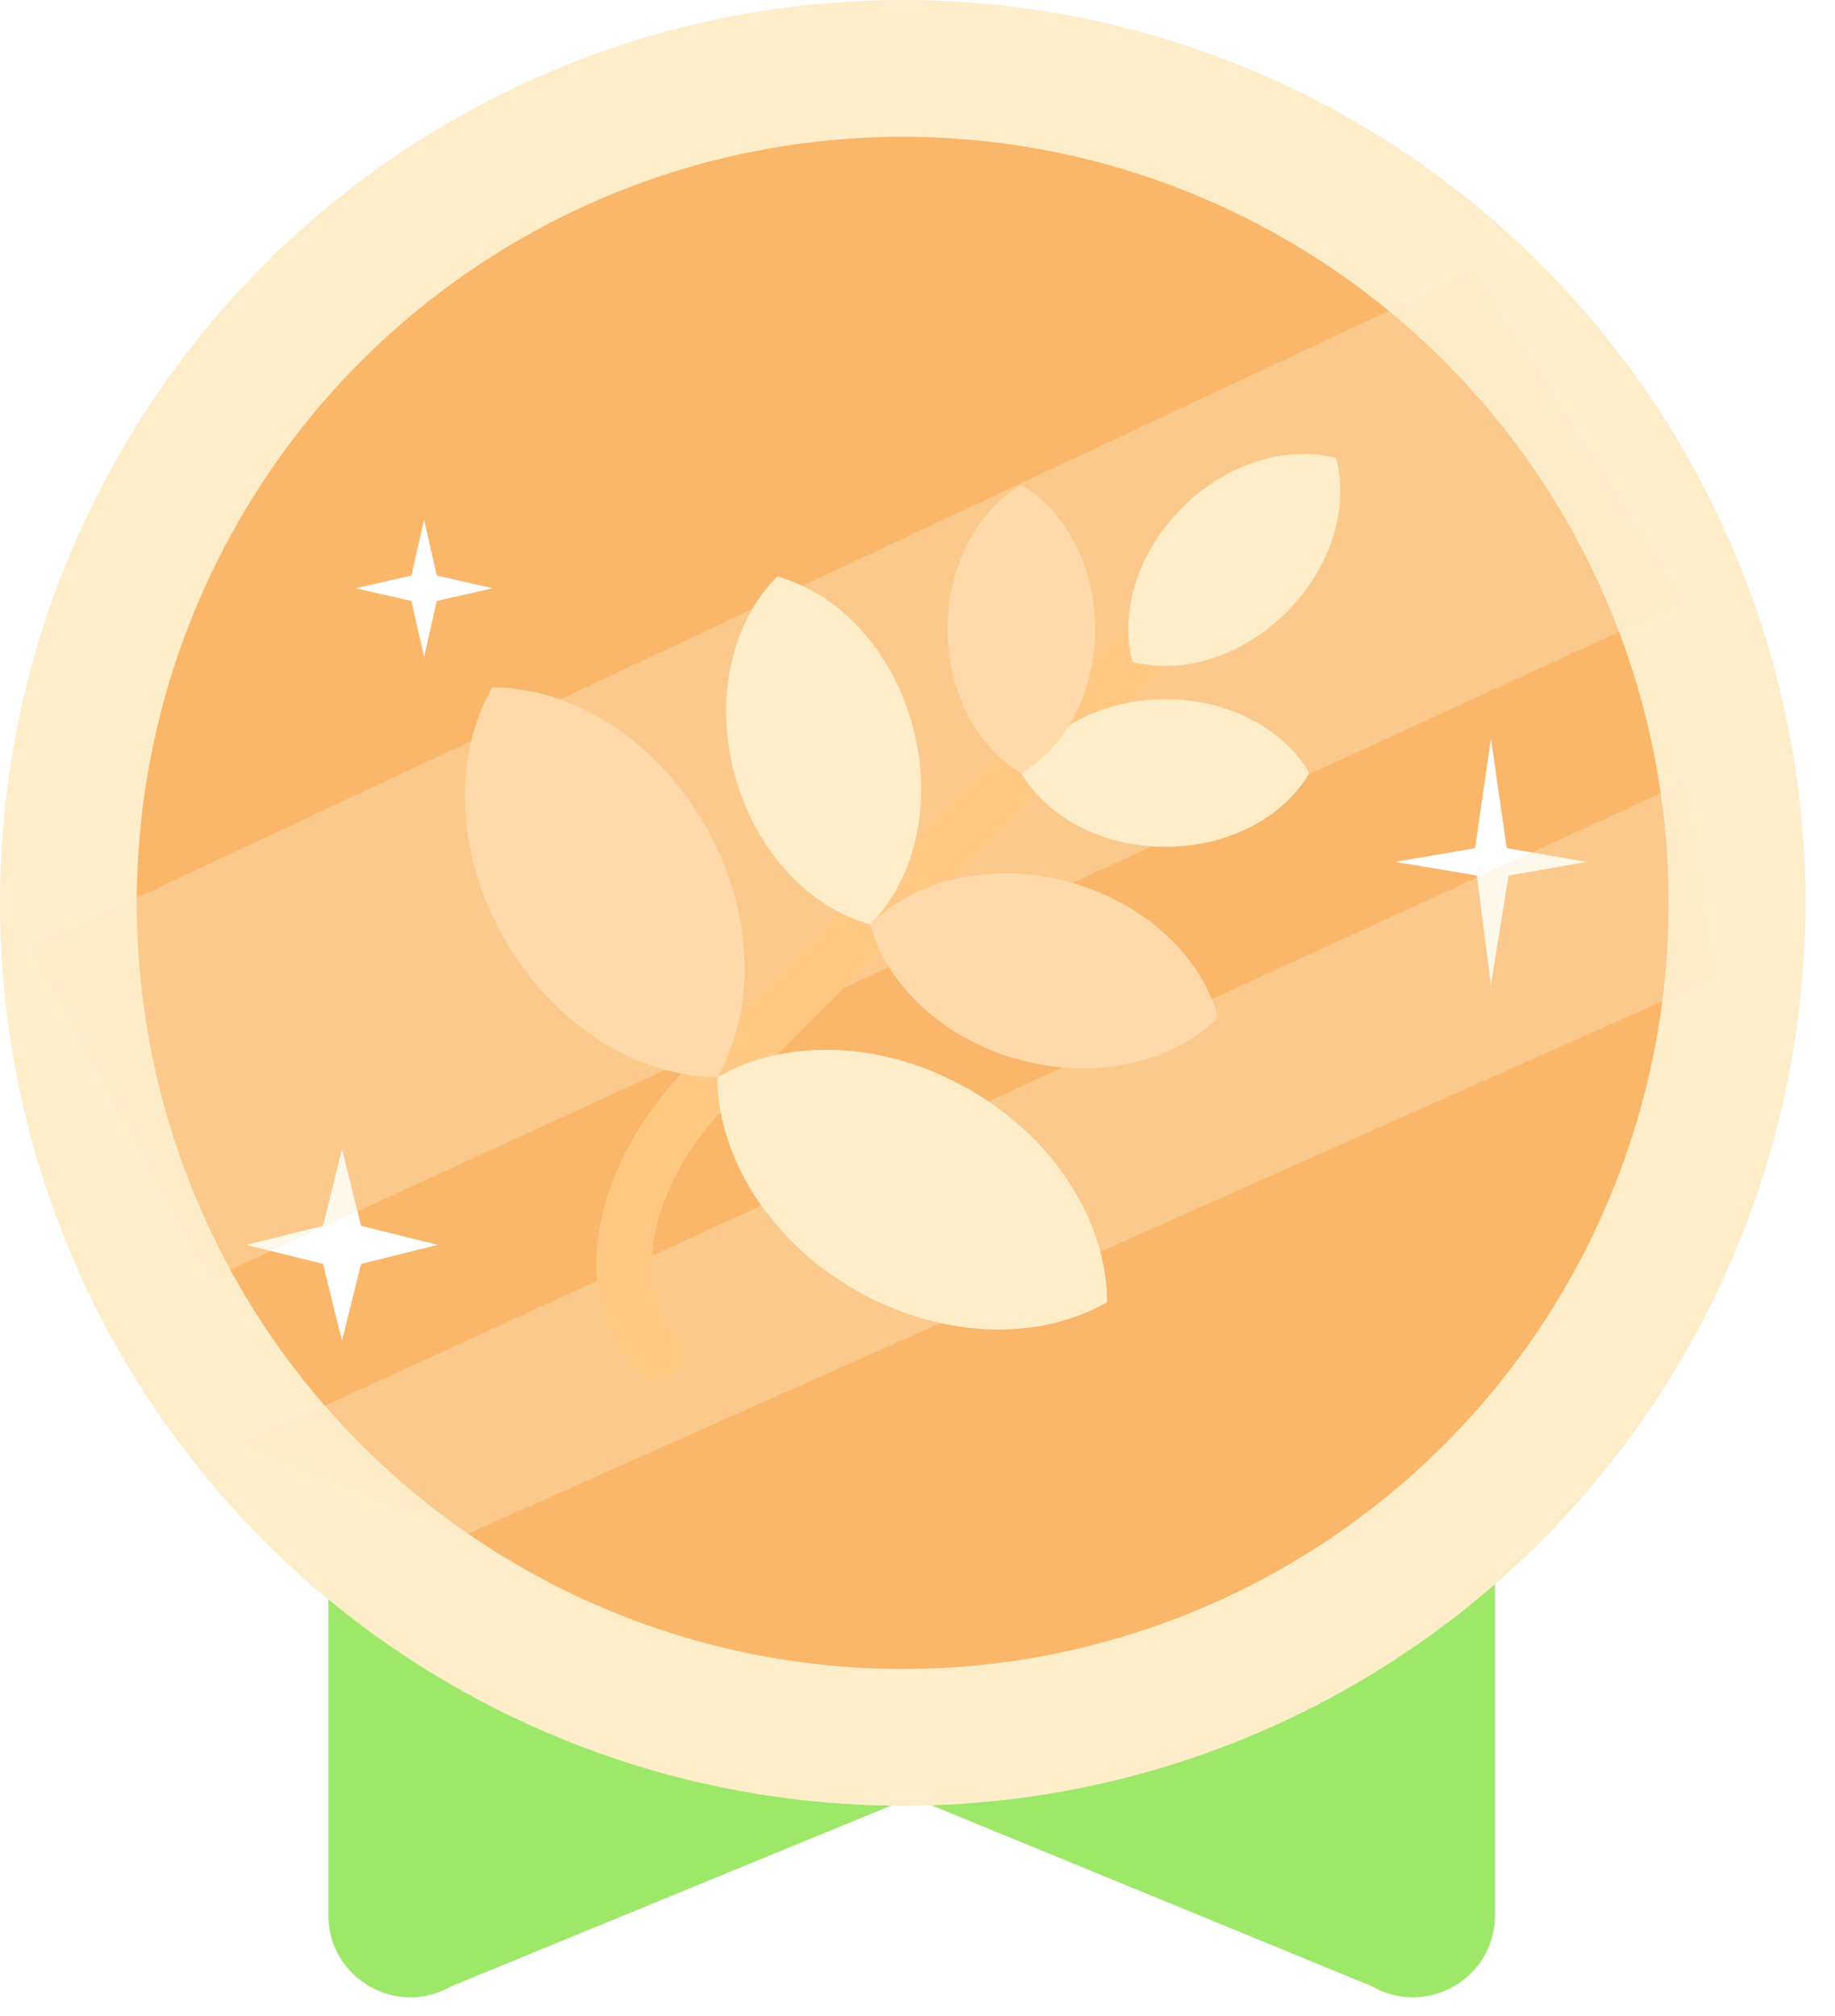 <svg width="61" height="67" viewBox="0 0 61 67" fill="none" xmlns="http://www.w3.org/2000/svg">
<path d="M49.698 63.651C49.698 65.751 47.425 67.064 45.606 66.014L30.306 59.729L15.006 66.014C13.187 67.064 10.914 65.751 10.914 63.651L10.914 51.83L30.306 59.443L49.698 51.83V63.651Z" fill="#9DE869"/>
<circle cx="30.007" cy="30.007" r="30.007" fill="#FDEDC9"/>
<circle cx="30.008" cy="30.008" r="25.461" fill="#FAB669"/>
<path d="M14.098 17.277L14.52 19.128L16.371 19.551L14.52 19.973L14.098 21.824L13.675 19.973L11.824 19.551L13.675 19.128L14.098 17.277Z" fill="white"/>
<path d="M49.562 24.553L50.088 28.19L52.744 28.645L50.148 29.099L49.562 32.736L49.094 29.099L46.379 28.645L49.035 28.19L49.562 24.553Z" fill="white"/>
<path d="M11.37 38.191L12.002 40.742L14.553 41.374L12.002 42.006L11.37 44.557L10.738 42.006L8.188 41.374L10.738 40.742L11.37 38.191Z" fill="white"/>
<path d="M7 42.5L1 31.5L49 9L56 20L7 42.5Z" fill="#FDEDC9" fill-opacity="0.36"/>
<path d="M15.5 51L8 48L56 26L57 32.5L15.5 51Z" fill="#FDEDC9" fill-opacity="0.36"/>
<g clip-path="url(#clip0_317_460)">
<g filter="url(#filter0_d_317_460)">
<path d="M21.841 45.837C21.608 45.837 21.375 45.748 21.198 45.571C18.831 43.204 19.595 38.732 22.937 35.39L40.373 17.952C40.729 17.597 41.303 17.597 41.659 17.952C42.015 18.308 42.015 18.882 41.659 19.238L24.223 36.676C21.69 39.209 20.893 42.694 22.483 44.285C22.839 44.641 22.839 45.215 22.483 45.571C22.306 45.748 22.073 45.837 21.841 45.837Z" fill="#FFC984"/>
<path d="M36.803 43.278C36.8 40.666 35.116 37.879 32.242 36.22C29.368 34.56 26.111 34.495 23.848 35.799C23.85 38.41 25.535 41.198 28.409 42.858C31.282 44.517 34.539 44.583 36.802 43.279L36.803 43.278Z" fill="#FDEDC9"/>
<path d="M16.366 22.844C18.978 22.846 21.766 24.53 23.424 27.405C25.084 30.278 25.149 33.535 23.845 35.799C21.234 35.796 18.446 34.111 16.786 31.238C15.127 28.364 15.061 25.107 16.365 22.845L16.366 22.844Z" fill="#FFD9A9"/>
<path d="M40.489 33.817C39.946 31.799 38.067 29.994 35.503 29.306C32.939 28.619 30.409 29.243 28.93 30.72C29.473 32.737 31.351 34.542 33.915 35.23C36.48 35.917 39.009 35.293 40.489 33.817Z" fill="#FFD9A9"/>
<path d="M25.833 19.16C27.851 19.703 29.656 21.582 30.343 24.146C31.03 26.71 30.407 29.24 28.93 30.719C26.912 30.177 25.107 28.298 24.42 25.734C23.732 23.169 24.356 20.64 25.833 19.16Z" fill="#FDEDC9"/>
<path d="M43.526 25.693C42.689 24.246 40.864 23.24 38.74 23.24C36.616 23.24 34.79 24.246 33.953 25.693C34.791 27.139 36.617 28.145 38.74 28.145C40.864 28.145 42.69 27.139 43.526 25.693Z" fill="#FDEDC9"/>
<path d="M33.952 16.121C35.399 16.959 36.405 18.784 36.405 20.908C36.405 23.032 35.399 24.858 33.952 25.694C32.506 24.857 31.5 23.031 31.5 20.908C31.5 18.784 32.506 16.958 33.952 16.121Z" fill="#FFD9A9"/>
<path d="M44.416 15.227C42.801 14.796 40.799 15.375 39.297 16.877C37.795 18.379 37.216 20.382 37.647 21.997C39.261 22.427 41.264 21.847 42.766 20.346C44.268 18.845 44.847 16.842 44.416 15.227Z" fill="#FDEDC9"/>
</g>
</g>
<defs>
<filter id="filter0_d_317_460" x="9.274" y="8.905" width="41.464" height="43.117" filterUnits="userSpaceOnUse" color-interpolation-filters="sRGB">
<feFlood flood-opacity="0" result="BackgroundImageFix"/>
<feColorMatrix in="SourceAlpha" type="matrix" values="0 0 0 0 0 0 0 0 0 0 0 0 0 0 0 0 0 0 127 0" result="hardAlpha"/>
<feOffset/>
<feGaussianBlur stdDeviation="3.092"/>
<feComposite in2="hardAlpha" operator="out"/>
<feColorMatrix type="matrix" values="0 0 0 0 0 0 0 0 0 0 0 0 0 0 0 0 0 0 0.2 0"/>
<feBlend mode="normal" in2="BackgroundImageFix" result="effect1_dropShadow_317_460"/>
<feBlend mode="normal" in="SourceGraphic" in2="effect1_dropShadow_317_460" result="shape"/>
</filter>
<clipPath id="clip0_317_460">
<rect width="36.372" height="36.372" fill="white" transform="translate(11.824 11.822)"/>
</clipPath>
</defs>
</svg>

